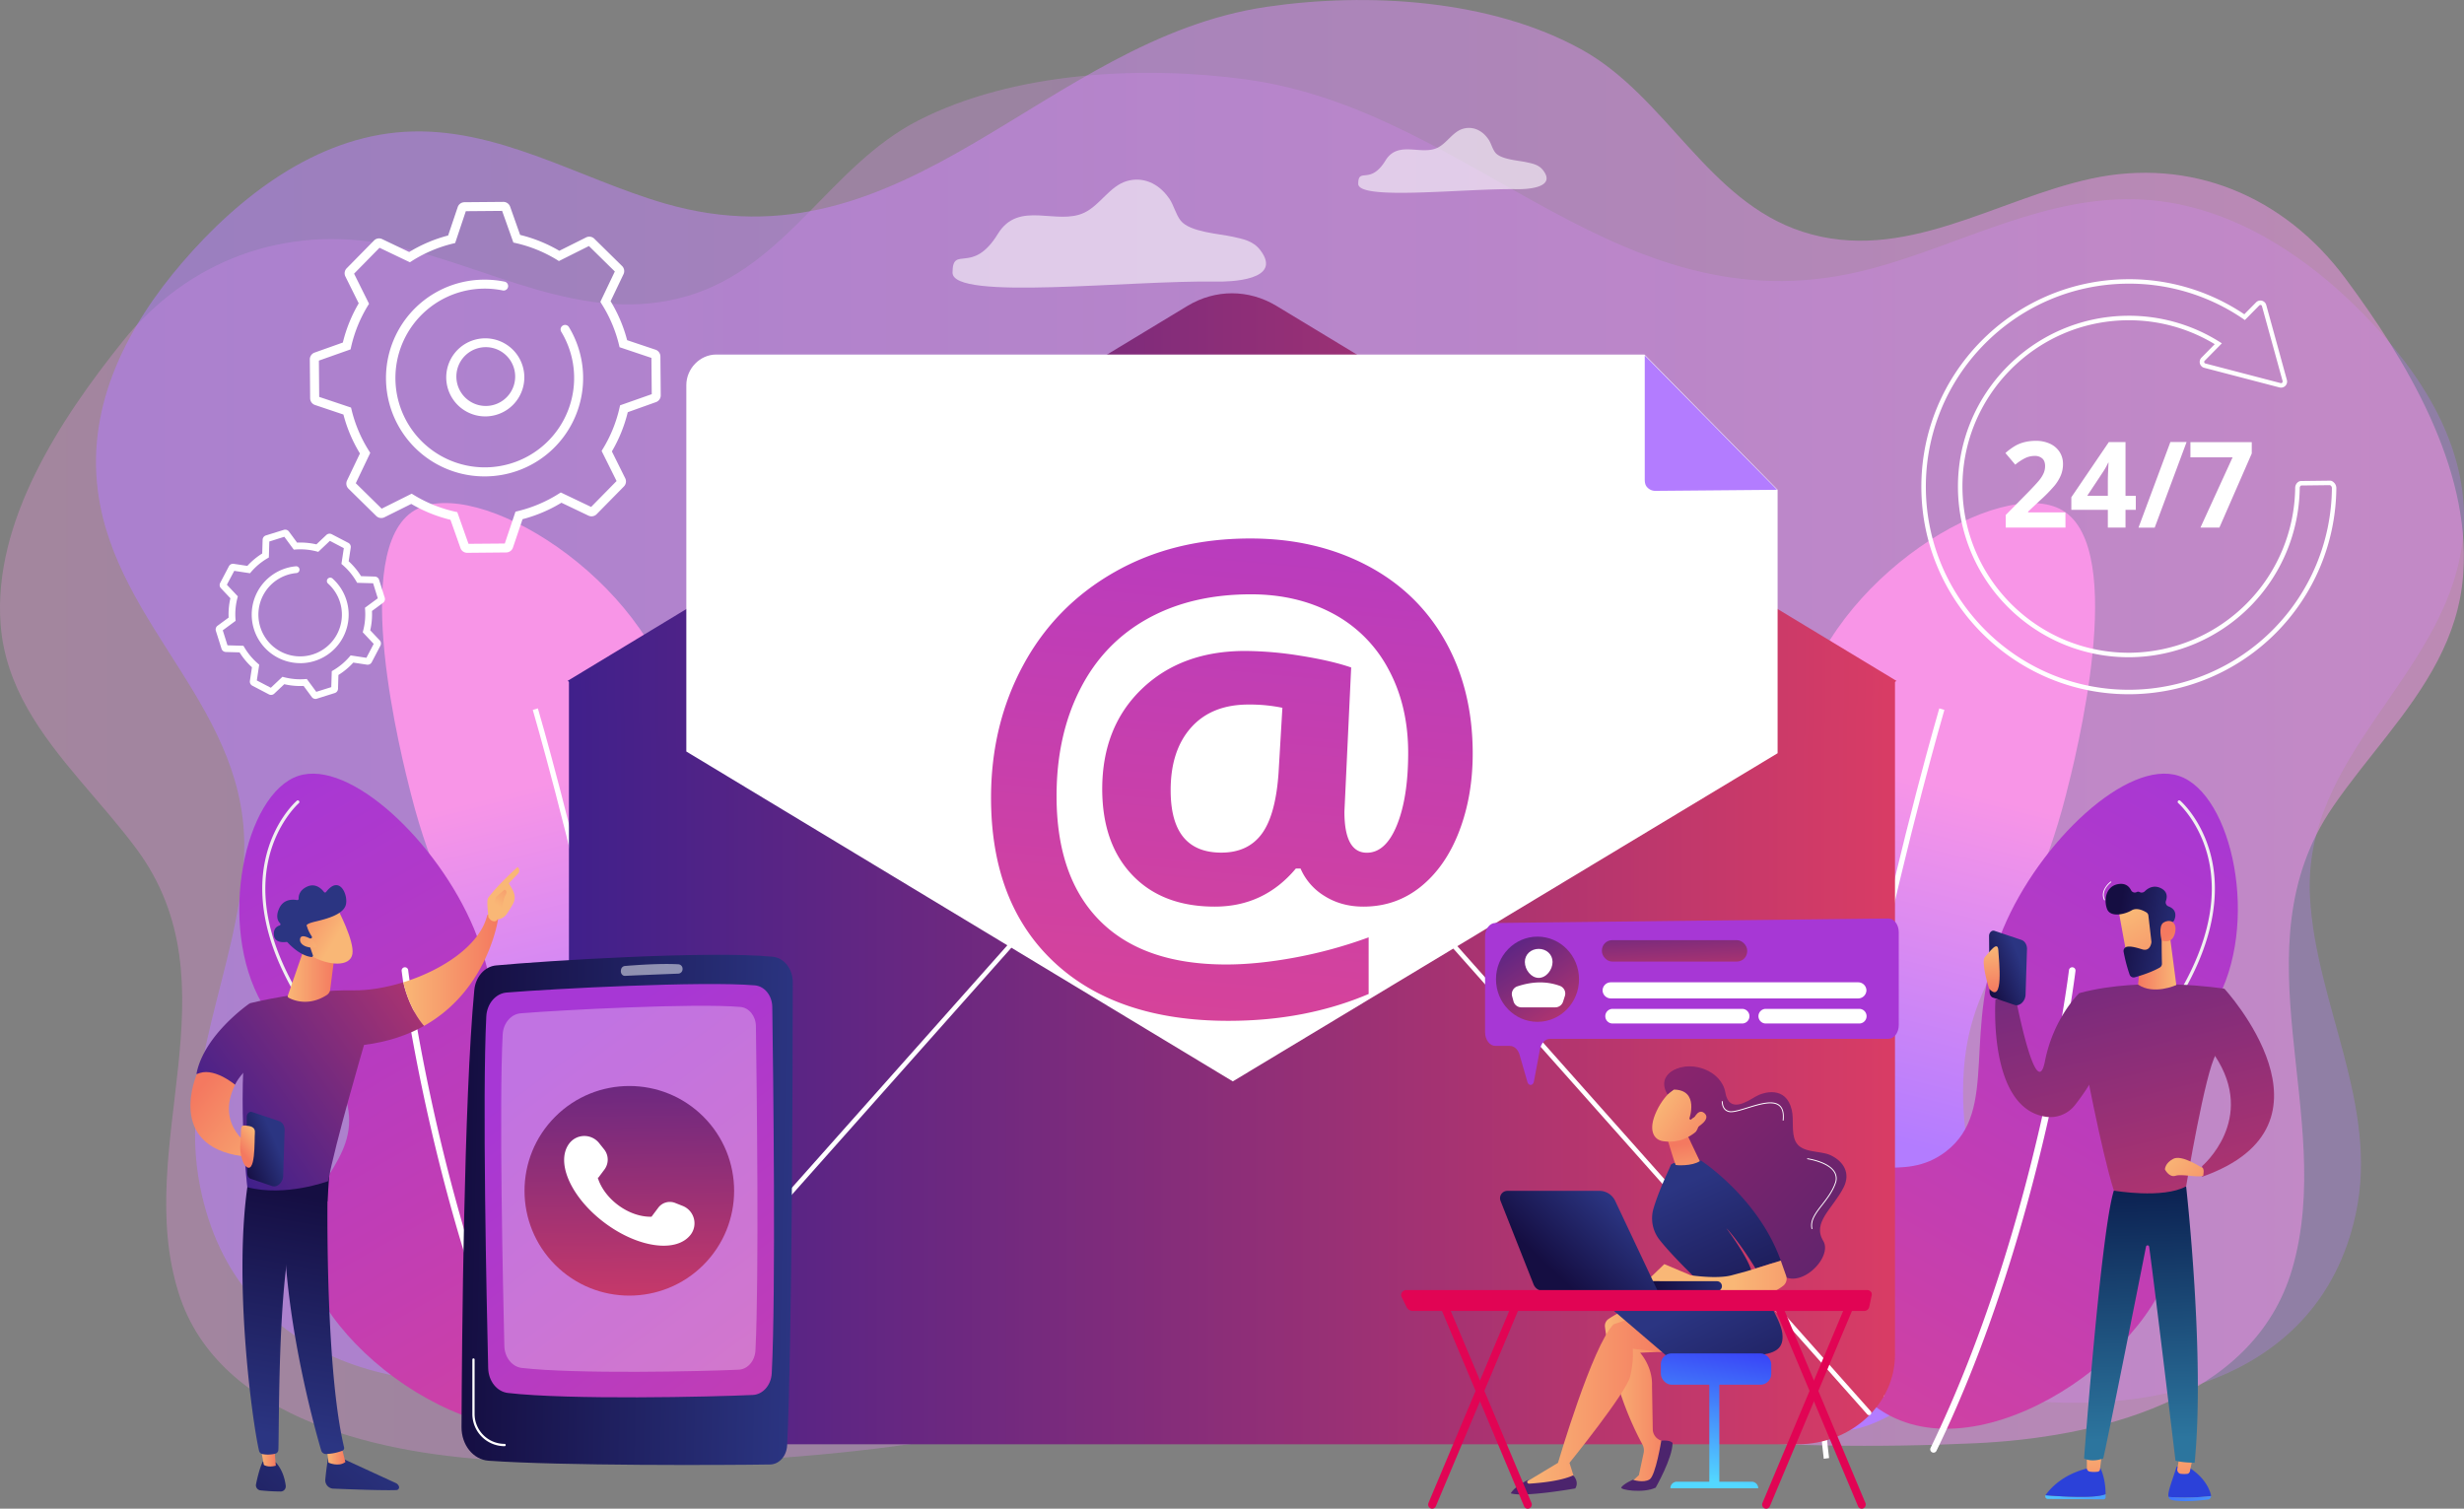 <svg xmlns="http://www.w3.org/2000/svg" xmlns:xlink="http://www.w3.org/1999/xlink" id="Layer_1" data-name="Layer 1" viewBox="0 0 2187.92 1339.6"><rect x="0" y="0" width="2187.92" height="1339.6" fill="#808080" stroke="none"/><defs><style>.cls-1{fill:none;}.cls-2,.cls-60{opacity:0.3;}.cls-2,.cls-3,.cls-57,.cls-61{isolation:isolate;}.cls-2{fill:url(#linear-gradient);}.cls-3,.cls-61{opacity:0.5;}.cls-3{fill:url(#linear-gradient-2);}.cls-4{fill:url(#linear-gradient-3);}.cls-5,.cls-57,.cls-61{fill:#fff;}.cls-6{fill:url(#linear-gradient-4);}.cls-7{fill:#f0f0f0;}.cls-8{fill:url(#linear-gradient-5);}.cls-9{fill:url(#linear-gradient-6);}.cls-10{fill:url(#linear-gradient-7);}.cls-11{fill:url(#linear-gradient-8);}.cls-12{fill:url(#linear-gradient-9);}.cls-13{fill:url(#linear-gradient-10);}.cls-14{fill:url(#linear-gradient-11);}.cls-15{fill:url(#linear-gradient-12);}.cls-16{fill:url(#linear-gradient-13);}.cls-17{fill:url(#linear-gradient-14);}.cls-18{fill:url(#linear-gradient-15);}.cls-19{fill:url(#linear-gradient-16);}.cls-20{fill:url(#linear-gradient-17);}.cls-21{fill:url(#linear-gradient-18);}.cls-22{fill:url(#linear-gradient-19);}.cls-23{fill:url(#linear-gradient-20);}.cls-24{fill:url(#linear-gradient-21);}.cls-25{fill:url(#linear-gradient-22);}.cls-26{fill:url(#linear-gradient-23);}.cls-27{fill:url(#linear-gradient-24);}.cls-28{fill:url(#linear-gradient-25);}.cls-29{fill:url(#linear-gradient-26);}.cls-30{fill:url(#linear-gradient-27);}.cls-31{fill:url(#linear-gradient-28);}.cls-32{fill:url(#linear-gradient-29);}.cls-33{fill:url(#linear-gradient-30);}.cls-34{clip-path:url(#clip-path);}.cls-35{fill:url(#linear-gradient-31);}.cls-36{fill:url(#linear-gradient-32);}.cls-37{fill:url(#linear-gradient-33);}.cls-38{fill:url(#linear-gradient-34);}.cls-39{fill:url(#linear-gradient-35);}.cls-40{fill:url(#linear-gradient-36);}.cls-41{fill:url(#linear-gradient-37);}.cls-42{fill:url(#linear-gradient-38);}.cls-43{fill:url(#linear-gradient-39);}.cls-44{fill:url(#linear-gradient-40);}.cls-45{fill:url(#linear-gradient-41);}.cls-46{fill:url(#linear-gradient-42);}.cls-47{fill:url(#linear-gradient-43);}.cls-48{fill:url(#linear-gradient-44);}.cls-49{fill:url(#linear-gradient-45);}.cls-50{fill:url(#linear-gradient-46);}.cls-51{fill:url(#linear-gradient-47);}.cls-52{fill:url(#linear-gradient-48);}.cls-53{fill:url(#linear-gradient-49);}.cls-54{fill:url(#linear-gradient-50);}.cls-55{fill:url(#linear-gradient-51);}.cls-56{fill:url(#linear-gradient-52);}.cls-57{opacity:0.58;}.cls-58{fill:url(#linear-gradient-53);}.cls-59{fill:url(#linear-gradient-54);}.cls-62{fill:url(#linear-gradient-55);}.cls-63{fill:url(#linear-gradient-56);}.cls-64{fill:url(#linear-gradient-57);}.cls-65{fill:url(#linear-gradient-58);}.cls-66{fill:url(#linear-gradient-59);}.cls-67{fill:url(#linear-gradient-60);}.cls-68{fill:url(#linear-gradient-61);}.cls-69{fill:url(#linear-gradient-62);}.cls-70{fill:url(#linear-gradient-63);}.cls-71{fill:url(#linear-gradient-64);}.cls-72{fill:url(#linear-gradient-65);}.cls-73{fill:url(#linear-gradient-66);}.cls-74{fill:url(#linear-gradient-67);}.cls-75{fill:url(#linear-gradient-68);}.cls-76{fill:url(#linear-gradient-69);}.cls-77{fill:url(#linear-gradient-70);}.cls-78{fill:url(#linear-gradient-71);}.cls-79{fill:url(#linear-gradient-72);}.cls-80{fill:url(#linear-gradient-73);}</style><linearGradient id="linear-gradient" x1="-125.49" y1="-2483.81" x2="2062.43" y2="-2483.81" gradientTransform="matrix(-1, 0, 0, 1, 2062.43, 3165.8)" gradientUnits="userSpaceOnUse"><stop offset="0" stop-color="#b37cff"></stop><stop offset="1" stop-color="#f895e7"></stop></linearGradient><linearGradient id="linear-gradient-2" x1="343.64" y1="-2523.9" x2="2446.22" y2="-2523.9" gradientTransform="translate(-258.41 3165.8)" xlink:href="#linear-gradient"></linearGradient><linearGradient id="linear-gradient-3" x1="547.08" y1="314.83" x2="469.92" y2="623.48" gradientTransform="matrix(1, 0, 0, -1, 0.43, 1321.8)" xlink:href="#linear-gradient"></linearGradient><linearGradient id="linear-gradient-4" x1="4644.22" y1="615.4" x2="4079.21" y2="-378.04" gradientTransform="translate(4851.27 1321.8) rotate(180)" gradientUnits="userSpaceOnUse"><stop offset="0" stop-color="#a737d5"></stop><stop offset="1" stop-color="#ef497a"></stop></linearGradient><linearGradient id="linear-gradient-5" x1="-2966.37" y1="314.85" x2="-3043.53" y2="623.5" gradientTransform="translate(-1314.34 1321.8) rotate(180)" xlink:href="#linear-gradient"></linearGradient><linearGradient id="linear-gradient-6" x1="8157.71" y1="615.41" x2="7592.69" y2="-378.03" gradientTransform="matrix(1, 0, 0, -1, -6165.17, 1321.8)" xlink:href="#linear-gradient-4"></linearGradient><linearGradient id="linear-gradient-7" x1="504.76" y1="378.43" x2="1682.24" y2="378.43" gradientTransform="matrix(1, 0, 0, -1, 0.43, 1321.8)" gradientUnits="userSpaceOnUse"><stop offset="0" stop-color="#40208b"></stop><stop offset="1" stop-color="#d93c65"></stop></linearGradient><linearGradient id="linear-gradient-8" x1="503.52" y1="711.31" x2="1683.52" y2="711.31" xlink:href="#linear-gradient-7"></linearGradient><linearGradient id="linear-gradient-9" x1="1219.3" y1="621.76" x2="1717.36" y2="118.94" gradientTransform="matrix(1, 0, 0, -1, 0.43, 1321.8)" gradientUnits="userSpaceOnUse"><stop offset="0" stop-color="#cb236d"></stop><stop offset="1" stop-color="#4c246d"></stop></linearGradient><linearGradient id="linear-gradient-10" x1="5358.61" y1="83.72" x2="5421.92" y2="83.72" gradientTransform="matrix(1, 0, 0, -1, -3933.53, 1321.8)" gradientUnits="userSpaceOnUse"><stop offset="0" stop-color="#f9b776"></stop><stop offset="1" stop-color="#f47960"></stop></linearGradient><linearGradient id="linear-gradient-11" x1="5285.19" y1="990.12" x2="5294.3" y2="910.33" gradientTransform="matrix(1, 0, 0, -1, -3933.53, 1321.8)" xlink:href="#linear-gradient-9"></linearGradient><linearGradient id="linear-gradient-12" x1="5284.26" y1="79.4" x2="5417.86" y2="79.4" xlink:href="#linear-gradient-10"></linearGradient><linearGradient id="linear-gradient-13" x1="692.85" y1="162.81" x2="770.36" y2="11.2" gradientTransform="matrix(1, 0, 0, -1, 808.64, 1321.8)" gradientUnits="userSpaceOnUse"><stop offset="0" stop-color="#2b3582"></stop><stop offset="1" stop-color="#150e42"></stop></linearGradient><linearGradient id="linear-gradient-14" x1="5192.43" y1="979.51" x2="5201.55" y2="899.72" gradientTransform="matrix(1, 0, 0, -1, -3933.53, 1321.8)" xlink:href="#linear-gradient-9"></linearGradient><linearGradient id="linear-gradient-15" x1="5432.61" y1="273.02" x2="5503.6" y2="118.51" gradientTransform="matrix(1, 0, 0, -1, -3933.53, 1321.8)" xlink:href="#linear-gradient-13"></linearGradient><linearGradient id="linear-gradient-16" x1="5434.32" y1="262.76" x2="5427.64" y2="305.64" xlink:href="#linear-gradient-10"></linearGradient><linearGradient id="linear-gradient-17" x1="5405.44" y1="343.57" x2="5464.46" y2="303.47" xlink:href="#linear-gradient-10"></linearGradient><linearGradient id="linear-gradient-18" x1="1226.25" y1="628.65" x2="1724.31" y2="125.82" xlink:href="#linear-gradient-9"></linearGradient><linearGradient id="linear-gradient-19" x1="5408.99" y1="348.81" x2="5468.02" y2="308.71" xlink:href="#linear-gradient-10"></linearGradient><linearGradient id="linear-gradient-20" x1="5472.68" y1="188.51" x2="5598.19" y2="188.51" xlink:href="#linear-gradient-10"></linearGradient><linearGradient id="linear-gradient-21" x1="5448.82" y1="6.65" x2="5468.06" y2="127.7" gradientTransform="matrix(1, 0, 0, -1, -3933.53, 1321.8)" gradientUnits="userSpaceOnUse"><stop offset="0" stop-color="#53d8ff"></stop><stop offset="1" stop-color="#3840f7"></stop></linearGradient><linearGradient id="linear-gradient-22" x1="5456.53" y1="5.42" x2="5475.78" y2="126.47" xlink:href="#linear-gradient-21"></linearGradient><linearGradient id="linear-gradient-23" x1="5441.67" y1="7.78" x2="5460.91" y2="128.84" xlink:href="#linear-gradient-21"></linearGradient><linearGradient id="linear-gradient-24" x1="5406.6" y1="-122.16" x2="5327.6" y2="-143.81" gradientTransform="matrix(1, -0.05, -0.05, -1, -3864.67, 1265.33)" xlink:href="#linear-gradient-13"></linearGradient><linearGradient id="linear-gradient-25" x1="5368.14" y1="252.48" x2="5312.08" y2="193.23" gradientTransform="matrix(1, 0, 0, -1, -3933.53, 1321.8)" xlink:href="#linear-gradient-13"></linearGradient><linearGradient id="linear-gradient-26" x1="1243.71" y1="167.04" x2="1661.59" y2="167.04" gradientTransform="matrix(1, 0, 0, -1, 0.43, 1321.8)" gradientUnits="userSpaceOnUse"><stop offset="0" stop-color="#e10454"></stop><stop offset="1" stop-color="#e10454"></stop></linearGradient><linearGradient id="linear-gradient-27" x1="1267.71" y1="75.43" x2="1350.21" y2="75.43" xlink:href="#linear-gradient-26"></linearGradient><linearGradient id="linear-gradient-28" x1="1277.23" y1="75.44" x2="1359.73" y2="75.44" xlink:href="#linear-gradient-26"></linearGradient><linearGradient id="linear-gradient-29" x1="1564.27" y1="75.43" x2="1646.77" y2="75.43" xlink:href="#linear-gradient-26"></linearGradient><linearGradient id="linear-gradient-30" x1="1573.79" y1="75.44" x2="1656.29" y2="75.44" xlink:href="#linear-gradient-26"></linearGradient><clipPath id="clip-path" transform="translate(0 0)"><polygon class="cls-1" points="554.07 633.87 1094.67 960.19 1604.43 653.16 1604.43 177.8 596.51 177.8 554.07 633.87"></polygon></clipPath><linearGradient id="linear-gradient-31" x1="1368.78" y1="740.94" x2="817.45" y2="-14.73" gradientTransform="matrix(1, 0, 0, -1, 0.43, 1321.8)" xlink:href="#linear-gradient"></linearGradient><linearGradient id="linear-gradient-32" x1="1139.04" y1="1112.28" x2="1036.69" y2="40.67" gradientTransform="matrix(1, 0, 0, -1, 0.43, 1321.8)" xlink:href="#linear-gradient-4"></linearGradient><linearGradient id="linear-gradient-33" x1="1761.84" y1="642.58" x2="1895.55" y2="83.15" xlink:href="#linear-gradient-7"></linearGradient><linearGradient id="linear-gradient-34" x1="1983.22" y1="-120.91" x2="1985.48" y2="-53.23" gradientTransform="matrix(1, 0, 0, -1, -42.68, 1321.8)" gradientUnits="userSpaceOnUse"><stop offset="0" stop-color="#7c27dd"></stop><stop offset="1" stop-color="#2b41d9"></stop></linearGradient><linearGradient id="linear-gradient-35" x1="2063.64" y1="52.29" x2="1924.21" y2="-57.19" gradientTransform="matrix(1, 0, 0, -1, -42.68, 1321.8)" xlink:href="#linear-gradient-21"></linearGradient><linearGradient id="linear-gradient-36" x1="2744.97" y1="50.62" x2="2737.4" y2="-15.43" gradientTransform="translate(4682.82 1321.8) rotate(180)" xlink:href="#linear-gradient-10"></linearGradient><linearGradient id="linear-gradient-37" x1="2873.42" y1="19.82" x2="2738.58" y2="-86.06" gradientTransform="translate(4682.82 1321.8) rotate(180)" xlink:href="#linear-gradient-21"></linearGradient><linearGradient id="linear-gradient-38" x1="2834.55" y1="-162.76" x2="2836.81" y2="-95.08" gradientTransform="translate(4682.82 1321.8) rotate(180)" xlink:href="#linear-gradient-34"></linearGradient><linearGradient id="linear-gradient-39" x1="2824.71" y1="42.17" x2="2817.63" y2="-19.62" gradientTransform="translate(4682.82 1321.8) rotate(180)" xlink:href="#linear-gradient-10"></linearGradient><linearGradient id="linear-gradient-40" x1="4795.14" y1="44.14" x2="4803.64" y2="310.25" gradientTransform="translate(6696.98 1321.8) rotate(180)" gradientUnits="userSpaceOnUse"><stop offset="0" stop-color="#2c759e"></stop><stop offset="1" stop-color="#051042"></stop></linearGradient><linearGradient id="linear-gradient-41" x1="1851.18" y1="663.88" x2="1984.88" y2="104.53" xlink:href="#linear-gradient-7"></linearGradient><linearGradient id="linear-gradient-42" x1="938.51" y1="474.35" x2="972.44" y2="474.35" gradientTransform="translate(2870.98 1321.8) rotate(180)" xlink:href="#linear-gradient-10"></linearGradient><linearGradient id="linear-gradient-43" x1="1901.31" y1="675.86" x2="2035.01" y2="116.5" xlink:href="#linear-gradient-7"></linearGradient><linearGradient id="linear-gradient-44" x1="946.75" y1="296.17" x2="886.35" y2="244.58" gradientTransform="translate(2870.98 1321.8) rotate(180)" xlink:href="#linear-gradient-10"></linearGradient><linearGradient id="linear-gradient-45" x1="-7158.8" y1="949.62" x2="-7180.97" y2="926.18" gradientTransform="matrix(0.96, 0.29, 0.37, -1.22, 8314.29, 4084.9)" xlink:href="#linear-gradient-13"></linearGradient><linearGradient id="linear-gradient-46" x1="1767.01" y1="481.25" x2="1769.51" y2="440.71" gradientTransform="matrix(1, 0, 0, -1, 0.43, 1321.8)" xlink:href="#linear-gradient-10"></linearGradient><linearGradient id="linear-gradient-47" x1="-3059.58" y1="4599.57" x2="-3112.84" y2="4529.12" gradientTransform="matrix(-0.99, -0.16, 0.16, -0.99, -1872.93, 4873.95)" xlink:href="#linear-gradient-10"></linearGradient><linearGradient id="linear-gradient-48" x1="-3113.46" y1="4584.09" x2="-3049.85" y2="4584.09" gradientTransform="matrix(-0.99, -0.16, 0.16, -0.99, -1872.93, 4873.95)" xlink:href="#linear-gradient-13"></linearGradient><linearGradient id="linear-gradient-49" x1="-3137.95" y1="4543.24" x2="-3096.12" y2="4586.15" gradientTransform="matrix(-0.99, -0.16, 0.16, -0.99, -1872.93, 4873.95)" xlink:href="#linear-gradient-10"></linearGradient><linearGradient id="linear-gradient-50" x1="1452.28" y1="206.88" x2="1411.88" y2="8.4" gradientTransform="matrix(1, 0, 0, -1, 0.43, 1321.8)" xlink:href="#linear-gradient-4"></linearGradient><linearGradient id="linear-gradient-51" x1="219.35" y1="507.31" x2="137.21" y2="385.73" gradientTransform="translate(1547.43 1321.8) rotate(180)" xlink:href="#linear-gradient-7"></linearGradient><linearGradient id="linear-gradient-52" x1="1484.84" y1="540.32" x2="1488.8" y2="455.76" gradientTransform="matrix(1, 0, 0, -1, 0, 1340)" xlink:href="#linear-gradient-7"></linearGradient><linearGradient id="linear-gradient-53" x1="-4314.03" y1="250.98" x2="-4022.49" y2="250.98" gradientTransform="translate(-3611.69 1241.12) rotate(-178.85)" xlink:href="#linear-gradient-13"></linearGradient><linearGradient id="linear-gradient-54" x1="-4085.08" y1="372.93" x2="-4686.12" y2="-395.94" gradientTransform="translate(-3611.69 1241.12) rotate(-178.85)" xlink:href="#linear-gradient-4"></linearGradient><linearGradient id="linear-gradient-55" x1="555.69" y1="449.18" x2="560.34" y2="129.99" gradientTransform="matrix(0.71, 0.71, 0.71, -0.71, -23.01, 849.5)" xlink:href="#linear-gradient-7"></linearGradient><linearGradient id="linear-gradient-56" x1="1548.58" y1="44.75" x2="1362.72" y2="-157.42" gradientTransform="matrix(1, 0, 0, -1, -1198.1, 1321.8)" xlink:href="#linear-gradient-13"></linearGradient><linearGradient id="linear-gradient-57" x1="1488.25" y1="29.76" x2="1504.76" y2="29.76" gradientTransform="matrix(1, 0, 0, -1, -1198.1, 1321.8)" xlink:href="#linear-gradient-10"></linearGradient><linearGradient id="linear-gradient-58" x1="1458.36" y1="44.41" x2="1494.84" y2="256.35" gradientTransform="matrix(1, 0, 0, -1, -1198.1, 1321.8)" xlink:href="#linear-gradient-13"></linearGradient><linearGradient id="linear-gradient-59" x1="1506.88" y1="83.08" x2="1321.02" y2="-119.09" gradientTransform="matrix(1, 0, 0, -1, -1198.1, 1321.8)" xlink:href="#linear-gradient-13"></linearGradient><linearGradient id="linear-gradient-60" x1="1428.75" y1="30.58" x2="1443.01" y2="30.58" gradientTransform="matrix(1, 0, 0, -1, -1198.1, 1321.8)" xlink:href="#linear-gradient-10"></linearGradient><linearGradient id="linear-gradient-61" x1="1417.1" y1="51.51" x2="1453.58" y2="263.45" gradientTransform="matrix(1, 0, 0, -1, -1198.1, 1321.8)" xlink:href="#linear-gradient-13"></linearGradient><linearGradient id="linear-gradient-62" x1="1391.35" y1="306.38" x2="1651.13" y2="493.33" gradientTransform="matrix(1, 0, 0, -1, -1198.1, 1321.8)" xlink:href="#linear-gradient-7"></linearGradient><linearGradient id="linear-gradient-63" x1="1556.19" y1="460.45" x2="1640.53" y2="460.45" gradientTransform="matrix(1, 0, 0, -1, -1198.1, 1321.8)" xlink:href="#linear-gradient-10"></linearGradient><linearGradient id="linear-gradient-64" x1="8877.98" y1="474.56" x2="8934.57" y2="345.79" gradientTransform="translate(9301.68 1321.8) rotate(180)" xlink:href="#linear-gradient-10"></linearGradient><linearGradient id="linear-gradient-65" x1="1640.11" y1="517.48" x2="1663.72" y2="553.79" gradientTransform="matrix(1, 0, 0, -1, -1198.1, 1321.8)" xlink:href="#linear-gradient-10"></linearGradient><linearGradient id="linear-gradient-66" x1="1356.96" y1="354.18" x2="1616.74" y2="541.13" gradientTransform="matrix(1, 0, 0, -1, -1198.1, 1321.8)" xlink:href="#linear-gradient-7"></linearGradient><linearGradient id="linear-gradient-67" x1="1453.58" y1="455.08" x2="1495.78" y2="455.08" gradientTransform="matrix(1, 0, 0, -1, -1198.1, 1321.8)" xlink:href="#linear-gradient-10"></linearGradient><linearGradient id="linear-gradient-68" x1="-4368.63" y1="2759.13" x2="-4384.4" y2="2811.14" gradientTransform="matrix(0.75, -0.67, -0.67, -0.75, 5423.01, -23.75)" xlink:href="#linear-gradient-10"></linearGradient><linearGradient id="linear-gradient-69" x1="-1529.11" y1="6034.73" x2="-1399.43" y2="6182.78" gradientTransform="matrix(0.75, -0.67, -0.67, -0.75, 5423.01, -23.75)" xlink:href="#linear-gradient-13"></linearGradient><linearGradient id="linear-gradient-70" x1="-4384.65" y1="2759.4" x2="-4398.84" y2="2806.2" gradientTransform="matrix(0.75, -0.67, -0.67, -0.75, 5423.01, -23.75)" xlink:href="#linear-gradient-10"></linearGradient><linearGradient id="linear-gradient-71" x1="1458.74" y1="281.29" x2="1371.86" y2="350.8" gradientTransform="matrix(1, 0, 0, -1, -1198.1, 1321.8)" xlink:href="#linear-gradient-10"></linearGradient><linearGradient id="linear-gradient-72" x1="-8590.06" y1="476.34" x2="-8612.23" y2="452.9" gradientTransform="matrix(0.96, 0.29, 0.37, -1.22, 8314.29, 4084.9)" xlink:href="#linear-gradient-13"></linearGradient><linearGradient id="linear-gradient-73" x1="229.74" y1="312.26" x2="213.64" y2="300.24" gradientTransform="matrix(1, 0, 0, -1, 0.43, 1321.8)" xlink:href="#linear-gradient-10"></linearGradient></defs><title>مشاوره قیمت طراحی سایت</title><g id="Illustration"><path class="cls-2" d="M24.43,629.16c25.38,44.91,65.72,82.69,96.8,124.64,89.8,121.34-3.64,263.33,37.35,394.14,35.71,114,184.24,144.53,292.81,149.15,183,7.8,365.69-3.88,542.07-53.5,122.4-34.43,245-79.51,374-82.24,131.88-2.79,255.93,50.16,383.34,75.2,139.91,27.49,307.24-2.36,341-158.6,20.9-96.78-35.36-185.92-40.62-281.21-7-126.16,118.79-195.39,135.07-313.33,10.26-74.36-28.08-140.8-78.1-194.61C2055.38,232,1984.4,181.88,1903,177.22c-85.12-4.87-161.08,39.82-240.62,61.15-223.55,60-350.44-140-556.17-167.89-92.77-12.58-206.8-6.61-291,36.58C736.86,147.23,698.85,236.44,611,262.64c-93,27.72-178.09-27.69-266.46-45.4C253,199,166.43,231.49,109.21,302.8,53.71,372-6.35,463,.54,554.34,2.64,582.07,11.63,606.52,24.43,629.16Z" transform="translate(0 0)"></path><path class="cls-3" d="M2164.37,586.93c-24.39,46.7-63.15,86-93,129.64-86.31,126.17,3.49,273.82-35.9,409.84-34.32,118.51-177.06,150.28-281.4,155.09-175.82,8.1-351.44-4-520.95-55.64-117.63-35.8-235.41-82.67-359.39-85.51-126.74-2.9-246,52.15-368.41,78.19-134.45,28.59-295.26-2.46-327.67-164.91-20.09-100.64,34-193.32,39-292.41C223.34,630,102.48,558.05,86.84,435.41c-9.86-77.32,27-146.4,75-202.35,50.72-59,118.93-111.17,197.18-116,81.8-5.07,154.8,41.4,231.24,63.58C805.17,243,927.11,35.05,1124.82,6.05,1214-7,1323.56-.82,1404.52,44.05c75.28,41.76,111.81,134.52,196.25,161.76,89.38,28.83,171.16-28.79,256.09-47.2,87.89-19,171,14.77,226,88.93,53.33,71.9,111,166.61,104.43,261.55C2185.32,538,2176.67,563.39,2164.37,586.93Z" transform="translate(0 0)"></path><path class="cls-4" d="M584.13,1269.8c-54.54,10.91-124.18-48.55-146.62-113.51-23.08-66.89,19.25-94.89,18.92-187.65-.37-105.37-55.18-121.25-91.44-263.28-8.18-32-55.51-217.48,3.16-252.24,54.28-32.14,206.61,60.1,233.28,178.15,19.08,84.17-39.78,119.53-17.3,217.53,19.73,86,71.57,87.27,91.44,170.27C699.75,1120.13,655.73,1255.44,584.13,1269.8Z" transform="translate(0 0)"></path><path class="cls-5" d="M580.17,1295.28c14.7-113.53-14-288.67-40.63-415.61C510.69,742.24,478,630.14,477.62,629l-4.54,1.34c.33,1.11,33,113.06,61.84,250.32,26.57,126.57,55.17,301.13,40.56,414Z" transform="translate(0 0)"></path><path class="cls-6" d="M521.32,1257.08c71.54-37.28,96-165.27,55.36-206.87-27.48-28.11-66.88,1.46-104.89-27.68-48.53-37.2-12.83-107.26-51-198.12-32.46-77.33-110.36-150.5-155.87-135.49-47.64,15.72-72.74,132.32-32.05,202.5,26.46,45.63,67,47.88,75.76,90.32,10.19,49.25-39.07,71.71-39.34,119.46C268.81,1187,426.68,1306.39,521.32,1257.08Z" transform="translate(0 0)"></path><path class="cls-5" d="M482.72,1289.86a2.94,2.94,0,0,0,2.62-4.19c-94.84-195.42-122.65-422.13-122.91-424.4a2.92,2.92,0,0,0-5.79.69c.27,2.27,28.2,230,123.47,426.25A2.91,2.91,0,0,0,482.72,1289.86Z" transform="translate(0 0)"></path><path class="cls-7" d="M288.14,920a1.42,1.42,0,0,0,.86-.29,1.39,1.39,0,0,0,.27-2l0,0c-29.93-38.42-63.11-96.15-51.17-153,7.11-33.83,27.14-51.48,27.34-51.65a1.4,1.4,0,0,0-1.83-2.11c-.85.74-20.93,18.44-28.23,53.19-6.72,31.93-3.2,84.79,51.69,155.24A1.41,1.41,0,0,0,288.14,920Z" transform="translate(0 0)"></path><path class="cls-7" d="M527.77,1240a1.39,1.39,0,0,0,1.15-.6c46-67.14,61.69-119,46.63-154.2-13.4-31.27-47.21-37.09-47.55-37.15a1.41,1.41,0,0,0-1.6,1.16,1.38,1.38,0,0,0,1.15,1.59c.32.06,32.68,5.67,45.45,35.53,14.64,34.24-1,85.21-46.38,151.49a1.39,1.39,0,0,0,1.15,2.18Z" transform="translate(0 0)"></path><path class="cls-8" d="M1615.43,1269.8c54.53,10.91,124.18-48.55,146.61-113.51,23.09-66.84-19.24-94.84-18.92-187.6.37-105.37,55.19-121.25,91.44-263.28,8.18-32,55.52-217.48-3.15-252.24-54.25-32.14-206.62,60.1-233.33,178.15-19,84.12,39.87,119.48,17.35,217.48-19.73,86-71.58,87.27-91.44,170.27C1499.84,1120.13,1543.86,1255.44,1615.43,1269.8Z" transform="translate(0 0)"></path><path class="cls-5" d="M1619.43,1295.28c-14.71-113.53,14-288.67,40.62-415.61C1688.9,742.24,1721.65,630.14,1722,629l4.53,1.34c-.32,1.11-33,113.06-61.84,250.32-26.57,126.57-55.17,301.13-40.55,414Z" transform="translate(0 0)"></path><path class="cls-9" d="M1678.27,1257.08c-71.53-37.28-96-165.27-55.36-206.87,27.48-28.11,66.88,1.46,104.89-27.68,48.54-37.2,12.83-107.26,51-198.12,32.47-77.33,110.36-150.5,155.88-135.49,47.65,15.72,72.74,132.32,32,202.5-26.46,45.63-67,47.88-75.75,90.32-10.2,49.25,39.06,71.71,39.33,119.46C1930.78,1187,1772.91,1306.39,1678.27,1257.08Z" transform="translate(0 0)"></path><path class="cls-5" d="M1716.88,1289.86a2.94,2.94,0,0,1-2.62-4.19c94.83-195.42,122.64-422.13,122.91-424.4a2.92,2.92,0,0,1,5.79.69c-.27,2.27-28.2,230-123.46,426.25A2.9,2.9,0,0,1,1716.88,1289.86Z" transform="translate(0 0)"></path><path class="cls-7" d="M1911.43,920a1.41,1.41,0,0,1-1.12-2.27l0,0c29.94-38.42,63.11-96.15,51.17-153-7.11-33.83-27.13-51.48-27.33-51.65a1.39,1.39,0,0,1,1.82-2.11h0c.85.74,20.93,18.44,28.24,53.19,6.71,31.93,3.19,84.79-51.7,155.24A1.41,1.41,0,0,1,1911.43,920Z" transform="translate(0 0)"></path><path class="cls-7" d="M1671.82,1240a1.39,1.39,0,0,1-1.15-.6c-46-67.14-61.69-119-46.63-154.2,13.4-31.27,47.22-37.09,47.56-37.15a1.4,1.4,0,0,1,1.59,1.16,1.38,1.38,0,0,1-1.14,1.59h0c-.32.06-32.68,5.67-45.45,35.53-14.64,34.24,1,85.21,46.38,151.49a1.41,1.41,0,0,1-.36,1.94A1.39,1.39,0,0,1,1671.82,1240Z" transform="translate(0 0)"></path><path class="cls-10" d="M505.19,604.34v598.34c0,44,38.68,79.72,86.38,79.72H1596.29c47.7,0,86.38-35.69,86.38-79.72V604.34Z" transform="translate(0 0)"></path><path class="cls-11" d="M1388.91,426.19,1133.53,271.66c-24.85-15-54.36-15-79.2,0L799,426.14,504,604.57l295,178,295,178,295-178.19,295-177.8Z" transform="translate(0 0)"></path><path class="cls-5" d="M528.26,1256.54a2,2,0,0,1-1.37-.52,2.07,2.07,0,0,1-.17-2.92L894.63,839.18a2.06,2.06,0,0,1,3.08,2.74l-367.9,413.93A2.08,2.08,0,0,1,528.26,1256.54Z" transform="translate(0 0)"></path><path class="cls-5" d="M1659.6,1256.54a2.08,2.08,0,0,1-1.55-.69l-367.9-413.93a2.06,2.06,0,1,1,3.08-2.74l367.91,413.92a2.07,2.07,0,0,1-.17,2.92A2,2,0,0,1,1659.6,1256.54Z" transform="translate(0 0)"></path><path class="cls-12" d="M1482,973.68s-12.13-14.54,4.36-23.5,42.41.87,45.68,19.93,19.66,7.75,26.81,3.57,27.11-9.83,32.17,11.92c2,8.61-.53,19.62,3.21,27.63,5.15,11,21.9,8.19,31,12.41,11.89,5.48,18.11,16.09,11.92,28.47-9.54,19.07-28.3,31.18-18.17,47.76s-30.69,53.82-44.69,19.27-35.74-28.71-53.32-30.89-26.51-17.38-21.74-32.86-1.49-24.72-8-31.28S1462.67,991.26,1482,973.68Z" transform="translate(0 0)"></path><path class="cls-13" d="M1456.51,1159.08s-13.23,2-28.11,12a7.42,7.42,0,0,0-3.27,7.08c1.78,14.11,9.1,59.78,33.25,104.39a11.2,11.2,0,0,1,1.08,7.7l-4.19,19.53-7.79,7.29h20l13.34-36.11-5.7-1.8a10.79,10.79,0,0,1-7.54-10.11l-.67-38.74c.57-17.26-10.59-29.17-10.59-29.17l32-1.56Z" transform="translate(0 0)"></path><path class="cls-14" d="M1439.66,1320.6c-1.83,2.38,19.64,5.54,30.49.31,0,0,15-26.16,15-39.63,0,0-1.2-2.75-10-2.12,0,0-5,31-10.38,34.44s-14.92.35-14.92.35S1442.35,1317.07,1439.66,1320.6Z" transform="translate(0 0)"></path><path class="cls-15" d="M1484.33,1201.71c-.17-.3-34.46-4.12-34.46-4.12s1.12,10.42-2.39,24.78-53.85,76.53-53.85,76.53l5.28,16.74c-16.32,5.68-32.38,6.59-48.18,2.9l32.7-19.64s30.62-104.34,49.37-123l34.38-11.9Z" transform="translate(0 0)"></path><path class="cls-16" d="M1561.23,1141s19.76,29.38,21.38,42.79-5.41,18.85-26.14,19.75-76.07.88-76.07.88l-47.23-40.37s34.42-12.28,43.37-15.75S1561.23,1141,1561.23,1141Z" transform="translate(0 0)"></path><path class="cls-17" d="M1396.91,1310s5.69,5.51,1.85,11.63c0,0-45,8-57.25,4.36,0,0,2.54-5.79,16.3-12.39l-1,.78a1.64,1.64,0,0,0,1.09,3C1367,1316.8,1385.73,1315.15,1396.91,1310Z" transform="translate(0 0)"></path><path class="cls-18" d="M1507.8,1137.11s-23-21.91-34.33-36.42a30.8,30.8,0,0,1-5.21-27.71c5.17-17.42,14.36-35.46,15.2-38.27,1.28-4.3,27.08-4.12,27.08-4.12s50.76,32.94,70.71,88.75l-22.4,7s-13.26-22.23-26.35-36.37c0,0,22.66,29.94,23.45,42.19Z" transform="translate(0 0)"></path><path class="cls-19" d="M1480.34,1010.66c.27.89,7,23.21,7.53,23.68s14.76,1.23,21.46-3.35L1498,1007.18Z" transform="translate(0 0)"></path><path class="cls-20" d="M1491.43,963.8s-12.16,5.13-20.42,22.69-2.1,25.68,5.66,26.79,19.34.94,31.61-10.4S1507.2,957.69,1491.43,963.8Z" transform="translate(0 0)"></path><path class="cls-21" d="M1500,993.48s9.17-25.7-13.61-26l-5.36,3.75s-8.36-14.25,5.36-21,34.19-.75,40,17.74,2.42,30.42-7.29,39.26-13.72-1.18-13.72-1.18,5.29-8.27,3.14-12.7-7.12.92-7.12.92Z" transform="translate(0 0)"></path><path class="cls-22" d="M1502.56,996.34s4.63-13.23,10.82-8-5,12.22-9.42,14.48Z" transform="translate(0 0)"></path><path class="cls-23" d="M1460.93,1138.73l16.91-16.29,23.38,9.88s23.28,3.61,36.6,0l13.32-3.61,30.11-9.37,4.72,13.36A8,8,0,0,1,1583,1142a52.7,52.7,0,0,1-7.6,4.73c-4,1.74-97.73-1.2-97.73-1.2Z" transform="translate(0 0)"></path><path class="cls-5" d="M1583.73,995l-.8-.09c.69-6.39-.37-10.65-3.25-13-5.71-4.7-17.55-1-28,2.22-5.29,1.65-10.29,3.2-13.79,3.39a8,8,0,0,1-6.38-2.12c-2.84-2.83-2.64-7.42-2.63-7.61h.81s-.2,4.43,2.39,7a7.32,7.32,0,0,0,5.77,1.88c3.4-.19,8.35-1.72,13.6-3.35,10.64-3.31,22.7-7.05,28.74-2.08C1583.3,983.87,1584.43,988.36,1583.73,995Z" transform="translate(0 0)"></path><path class="cls-5" d="M1608.61,1091.31c-1.88-7.74,3.2-14.28,9.09-21.85,4.23-5.44,9-11.62,11.6-19a10.88,10.88,0,0,0-.79-9.65c-5.48-8.94-23.66-11.54-23.84-11.57l.11-.79c.76.1,18.74,2.68,24.41,11.94a11.65,11.65,0,0,1,.87,10.34c-2.61,7.53-7.46,13.76-11.73,19.26-5.76,7.4-10.73,13.8-8.94,21.16Z" transform="translate(0 0)"></path><rect class="cls-24" x="1517.79" y="1223.28" width="8.9" height="96.29"></rect><path class="cls-25" d="M1561.23,1321.43h-78a5.79,5.79,0,0,1,5.79-5.79h66.41a5.79,5.79,0,0,1,5.79,5.79h0Z" transform="translate(0 0)"></path><rect class="cls-26" x="1474.75" y="1201.71" width="98.05" height="27.81" rx="9.58"></rect><path class="cls-27" d="M1524.9,1146.41h-.22l-98.06-.11a4.39,4.39,0,0,1,0-8.78l98.06.11a4.39,4.39,0,0,1,.21,8.77Z" transform="translate(0 0)"></path><path class="cls-28" d="M1338.48,1057.39h81.66a15.55,15.55,0,0,1,14.07,8.92l37.75,80H1370.48a9.44,9.44,0,0,1-8.79-6l-29.26-74a6.53,6.53,0,0,1,3.68-8.46A6.61,6.61,0,0,1,1338.48,1057.39Z" transform="translate(0 0)"></path><path class="cls-29" d="M1662,1150a3.63,3.63,0,0,0-.85-3.14,4.17,4.17,0,0,0-3.12-1.38H1248.8a4.73,4.73,0,0,0-3.92,2,4.13,4.13,0,0,0-.31,4.18l4.44,9a6.24,6.24,0,0,0,5.63,3.38h400.53a4.64,4.64,0,0,0,4.62-3.57Z" transform="translate(0 0)"></path><path class="cls-30" d="M1271.73,1339.6a3.4,3.4,0,0,1-1.41-.3,3.71,3.71,0,0,1-1.88-4.83l75.31-179.12a3.55,3.55,0,0,1,4.62-2l.09,0a3.69,3.69,0,0,1,1.88,4.82L1275,1337.37A3.59,3.59,0,0,1,1271.73,1339.6Z" transform="translate(0 0)"></path><path class="cls-31" d="M1356.57,1339.6a3.59,3.59,0,0,1-3.3-2.23L1278,1158.25a3.7,3.7,0,0,1,1.88-4.82,3.56,3.56,0,0,1,4.68,1.82l0,.1,75.31,179.12a3.72,3.72,0,0,1-1.88,4.83A3.48,3.48,0,0,1,1356.57,1339.6Z" transform="translate(0 0)"></path><path class="cls-32" d="M1568.29,1339.6a3.65,3.65,0,0,1-1.42-.3,3.71,3.71,0,0,1-1.87-4.83l75.3-179.12a3.55,3.55,0,0,1,4.64-1.95l.08,0a3.7,3.7,0,0,1,1.88,4.82l-75.31,179.12A3.59,3.59,0,0,1,1568.29,1339.6Z" transform="translate(0 0)"></path><path class="cls-33" d="M1653.13,1339.6a3.59,3.59,0,0,1-3.3-2.23l-75.31-179.12a3.7,3.7,0,0,1,1.88-4.82,3.56,3.56,0,0,1,4.68,1.82l0,.1,75.31,179.12a3.72,3.72,0,0,1-1.88,4.83A3.48,3.48,0,0,1,1653.13,1339.6Z" transform="translate(0 0)"></path><g class="cls-34"><path class="cls-5" d="M1460.2,314.8H636c-14.57,0-26.57,12.61-26.57,27.14V1010.8h969V434.91Z" transform="translate(0 0)"></path><path class="cls-35" d="M1578,434.91l-108.15.93a9.59,9.59,0,0,1-7.15-3.11c-2-2-2.24-4.78-2.24-7.64V315.63Z" transform="translate(0 0)"></path><path class="cls-36" d="M1307.7,669.09q0,37.71-12,69t-34,49.11q-22,17.81-51.08,17.81-19.38,0-34.31-9.3a53.37,53.37,0,0,1-21.48-24.49h-4.19q-28.29,33.79-72,33.79-46.37,0-73.08-27.9T978.72,700.8q0-55.26,35.1-89T1105.49,578a317.66,317.66,0,0,1,49.64,4.32q27.11,4.32,44.65,10.35l-6,128.08q0,36.4,19.91,36.41,16.75,0,26.71-24.49t10-64q0-42.18-17.55-74.52a119.14,119.14,0,0,0-49.42-49.44q-31.82-17-72.68-17-52.9,0-91.94,21.74T959,612.14q-20.82,41-20.82,94.69,0,72.28,38.63,110.92t112,38.64q27.76,0,61-6.16a403.35,403.35,0,0,0,65.48-17.94v50.29q-56.05,23.83-124.42,23.84-99.52,0-155.19-52.39T880,708.38q0-64.7,28.42-117.48t80.94-82.76q52.51-30,120.88-30,57.61,0,102.93,23.57t69.94,67.09Q1307.7,612.26,1307.7,669.09ZM1039.49,701.8q0,55.28,45,55.27,23.57,0,35.88-16.64t14.93-54.08l3.41-57.89a143.74,143.74,0,0,0-30.13-2.88q-32.73,0-50.94,20.43T1039.49,701.8Z" transform="translate(0 0)"></path></g><path class="cls-5" d="M1706.09,434.32c-1.18-101.6,80.53-185.22,182.13-186.39a183,183,0,0,1,104.62,31.12l10.48-10.63a5.39,5.39,0,0,1,9,2.36l18.33,66.6a5.39,5.39,0,0,1-6.56,6.64l-66.84-17.43a5.4,5.4,0,0,1-3.84-6.6,5.48,5.48,0,0,1,1.36-2.4l11.81-12a147.09,147.09,0,0,0-78-21.22c-81.46.94-147,67.95-146,149.36s68,146.8,149.44,145.85a148.19,148.19,0,0,0,146-146.49c0-2.81,2.22-6,5.32-6l25.75-.3c1.66,0,2.87,1.21,3.67,2l.21.22a7,7,0,0,1,1.59,4.52,184.47,184.47,0,0,1-182.13,182.89C1790.88,617.62,1707.26,535.92,1706.09,434.32Zm320.79-95.52a1,1,0,0,0,0-.35l-18.37-66.65a1.44,1.44,0,0,0-1-1,1.41,1.41,0,0,0-1.35.38l-12.82,13-1.37-.94a179.13,179.13,0,0,0-103.71-31.36c-99.4,1.15-179.33,82.95-178.18,182.35s83,179.37,182.35,178.22a180.48,180.48,0,0,0,178.19-178.93h0a3.24,3.24,0,0,0-.44-1.69l-.22-.22a6.5,6.5,0,0,0-.91-.83l-25.61.3c-.55,0-1.37,1.09-1.38,2.05a152.19,152.19,0,0,1-150,150.44c-83.66,1-152.51-66.23-153.48-149.79s66.31-152.43,150-153.4a151,151,0,0,1,82.26,23.14l2.1,1.32-15.31,15.53a1.41,1.41,0,0,0-.35,1.37,1.37,1.37,0,0,0,1,1l66.84,17.43a1.38,1.38,0,0,0,1.35-.37A1.45,1.45,0,0,0,2026.88,338.8Z" transform="translate(0 0)"></path><path class="cls-5" d="M1834.05,468.44H1781V457.27L1800,438q8.48-8.69,11.07-12a26.52,26.52,0,0,0,3.74-6.21,15.78,15.78,0,0,0,1.14-5.92q0-4.58-2.52-6.81a9.77,9.77,0,0,0-6.72-2.23,19.34,19.34,0,0,0-8.58,2,44.19,44.19,0,0,0-8.67,5.77l-8.73-10.34a56.57,56.57,0,0,1,9.3-6.75,34.09,34.09,0,0,1,8-3,41.68,41.68,0,0,1,9.77-1.07,28.82,28.82,0,0,1,12.57,2.6,20,20,0,0,1,8.47,7.27,19.31,19.31,0,0,1,3,10.71,26.09,26.09,0,0,1-1.84,9.84,37.55,37.55,0,0,1-5.72,9.43,139.5,139.5,0,0,1-13.63,13.77l-9.77,9.19V455H1834Z" transform="translate(0 0)"></path><path class="cls-5" d="M1896.5,452.7h-9.14v15.74h-15.69V452.7h-32.42V441.53l33.3-49h14.81v47.75h9.14Zm-24.83-12.47V427.35c0-2.15.08-5.27.26-9.36s.31-6.46.41-7.11h-.41a57.72,57.72,0,0,1-4.63,8.31l-13.92,21Z" transform="translate(0 0)"></path><path class="cls-5" d="M1941.6,392.48l-28.32,76h-14.39l28.31-76Z" transform="translate(0 0)"></path><path class="cls-5" d="M1953.91,468.44l28.52-62.34H1945V392.59h54.46v10.08l-28.73,65.77Z" transform="translate(0 0)"></path><path class="cls-5" d="M414.88,490.86a6.35,6.35,0,0,1-6-4.23L400,461.55a129.15,129.15,0,0,1-34.81-14.1L341.37,459.3a6.37,6.37,0,0,1-7.3-1.16l-24.64-24.22a6.38,6.38,0,0,1-1.28-7.27l11.46-24a129.1,129.1,0,0,1-14.67-34.57l-25.21-8.47a6.36,6.36,0,0,1-4.34-6l-.28-34.54a6.39,6.39,0,0,1,4.23-6l25.09-8.92a129.34,129.34,0,0,1,14.1-34.82L306.69,245.5a6.34,6.34,0,0,1,1.16-7.29l24.22-24.62a6.34,6.34,0,0,1,7.27-1.28l24,11.46a129.1,129.1,0,0,1,34.57-14.67l8.52-25.22a6.36,6.36,0,0,1,6-4.33l34.54-.29h0a6.36,6.36,0,0,1,6,4.24l8.88,25.08a129.15,129.15,0,0,1,34.81,14.1l23.78-11.88a6.38,6.38,0,0,1,7.29,1.16l24.65,24.25a6.34,6.34,0,0,1,1.27,7.26l-11.46,24a129.16,129.16,0,0,1,14.67,34.58l25.22,8.46a6.36,6.36,0,0,1,4.33,6l.29,34.55a6.36,6.36,0,0,1-4.24,6L557.43,366a129.37,129.37,0,0,1-14.11,34.82l11.85,23.84a6.34,6.34,0,0,1-1.16,7.28l-24.23,24.63a6.36,6.36,0,0,1-7.26,1.28l-24-11.46A129.1,129.1,0,0,1,464,461l-8.52,25.21a6.36,6.36,0,0,1-6,4.33Zm-49.31-52.51,1.86,1.15a121,121,0,0,0,36.47,14.77l2.15.49L416,482.87l32.23-.26,9.49-28.28,2.14-.52a121.19,121.19,0,0,0,36.23-15.37l1.86-1.17,26.94,12.85,22.6-23L534.2,400.4l1.14-1.88a121.29,121.29,0,0,0,14.78-36.47l.48-2.15L578.72,350l-.29-32.21-28.27-9.49-.52-2.14a121.45,121.45,0,0,0-15.37-36.23L533.09,268l12.85-26.94-23-22.6L496.29,231.8l-1.86-1.17A121.45,121.45,0,0,0,458,215.85l-2.14-.48-10-28.12-32.23.27-9.47,28.28-2.14.52a121.39,121.39,0,0,0-36.22,15.37l-1.87,1.18L337,220l-22.6,23,13.29,26.72-1.15,1.88a121.69,121.69,0,0,0-14.77,36.48l-.49,2.15-28.11,9.95.26,32.23,28.28,9.49.52,2.14a121,121,0,0,0,15.37,36.22l1.17,1.87-12.85,26.93,23,22.6ZM401,212.44ZM430.43,423a87.34,87.34,0,1,1-.7-174.68,88.49,88.49,0,0,1,18.51,1.8,4,4,0,0,1-1.62,7.82,79.35,79.35,0,1,0,51.61,36.41,4,4,0,0,1,6.81-4.16A87.36,87.36,0,0,1,431.16,423Z" transform="translate(0 0)"></path><path class="cls-5" d="M430.87,369.74a34.67,34.67,0,0,1-8.7-68.22h0a34.67,34.67,0,1,1,8.7,68.22Zm-6.69-60.49a26.11,26.11,0,1,0,.36-.1Z" transform="translate(0 0)"></path><path class="cls-5" d="M280.17,620.59a4.14,4.14,0,0,1-3.32-1.68l-7.25-9.84a63.15,63.15,0,0,1-17.17-1.55l-8.9,8.39a4.12,4.12,0,0,1-4.75.65l-14.71-7.7a4.15,4.15,0,0,1-2.17-4.28l1.83-12.09a63.15,63.15,0,0,1-11-13.22l-12.21-.35a4.15,4.15,0,0,1-3.83-2.9l-5-15.86a4.13,4.13,0,0,1,1.49-4.56l9.84-7.24a63,63,0,0,1,1.55-17.15l-8.39-8.9a4.13,4.13,0,0,1-.66-4.75l7.74-14.76a4.14,4.14,0,0,1,4.29-2.16l12.08,1.83a62.49,62.49,0,0,1,13.21-11l.36-12.21a4.14,4.14,0,0,1,2.89-3.83L252,470.48a4.14,4.14,0,0,1,4.56,1.48l7.25,9.84a63.8,63.8,0,0,1,17.15,1.55L289.8,475a4.16,4.16,0,0,1,4.75-.67L309.27,482a4.12,4.12,0,0,1,2.16,4.28l-1.83,12.08a63.67,63.67,0,0,1,11,13.22l12.21.36a4.11,4.11,0,0,1,3.82,2.9l5,15.85a4.13,4.13,0,0,1-1.49,4.56l-9.84,7.25a63,63,0,0,1-1.55,17.15l8.39,8.89a4.14,4.14,0,0,1,.66,4.75L330.09,588a4.11,4.11,0,0,1-4.28,2.17l-12.09-1.83a63.41,63.41,0,0,1-13.22,11l-.35,12.21a4.13,4.13,0,0,1-2.89,3.82l-15.87,5A3.89,3.89,0,0,1,280.17,620.59Zm-.55-5.9Zm-7.19-11.81,8.41,11.41,13.33-4.17.42-14.16,1.42-.84a57.26,57.26,0,0,0,14.26-11.91l1.08-1.25,14,2.12,6.48-12.37-9.73-10.32.41-1.6a56.79,56.79,0,0,0,1.67-18.5l-.12-1.65,11.41-8.4-4.16-13.34-14.17-.41-.84-1.42a57.11,57.11,0,0,0-11.87-14.27l-1.25-1.08,2.12-14-12.37-6.48L282.61,490l-1.6-.42a57.37,57.37,0,0,0-18.5-1.67l-1.65.12-8.4-11.41-13.32,4.21L238.73,495l-1.42.84a57,57,0,0,0-14.26,11.91L222,509l-14-2.13-6.54,12.33,9.73,10.31-.41,1.6a57.16,57.16,0,0,0-1.68,18.51l.12,1.64-11.41,8.41L202,573l14.17.41.84,1.43a57.26,57.26,0,0,0,11.91,14.26l1.25,1.08-2.13,14,12.44,6.5,10.31-9.73,1.6.41A57.43,57.43,0,0,0,270.85,603Zm-65.79-96.29Zm99.85-19.27Zm-70.31-8Zm17.56-3.15Zm12.82,112.66a43.09,43.09,0,0,1-3.89-86,3,3,0,1,1,.54,6h0a37.07,37.07,0,1,0,28,9.27,3,3,0,0,1,4-4.47,43.1,43.1,0,0,1-28.66,75.24Z" transform="translate(0 0)"></path><path class="cls-37" d="M1846.43,881.67s-23,21.82-30.61,60.61-25.67-54.83-25.67-54.83h-18.26s-6.88,96.47,44.65,104.14a27.67,27.67,0,0,0,25.83-10.23c9.41-12,24.09-33.21,27.64-53.47C1867,895.94,1846.43,881.67,1846.43,881.67Z" transform="translate(0 0)"></path><path class="cls-38" d="M1963.34,1328.37a4.28,4.28,0,0,0-.09-.87c-4.32-17.11-22-25.88-22-25.88l-8.49.66c-4.88,15.09-8,22.45-7.24,26.57a2.14,2.14,0,0,0,.09.34A201.56,201.56,0,0,0,1963.34,1328.37Z" transform="translate(0 0)"></path><path class="cls-39" d="M1925.64,1329.19a3.65,3.65,0,0,0,2.69,2.72c10,2.1,25.8.41,32.45-.46a3.1,3.1,0,0,0,2.56-3.08A201.24,201.24,0,0,1,1925.64,1329.19Z" transform="translate(0 0)"></path><path class="cls-40" d="M1948.27,1288.41l-3.71,17.89a2.94,2.94,0,0,1-2.5,2.41,25.22,25.22,0,0,1-5.76-.09,3.68,3.68,0,0,1-2.92-4.31h0l2.59-15.89Z" transform="translate(0 0)"></path><path class="cls-41" d="M1853.5,1329c9.07-.25,13.76-1.32,16.18-2.31v2.77a1.79,1.79,0,0,1-1.71,1.82l-49.78-.32a2.28,2.28,0,0,1-2.07-2.47,2.25,2.25,0,0,1,.24-.84C1822.86,1328.23,1839.48,1329.43,1853.5,1329Z" transform="translate(0 0)"></path><path class="cls-42" d="M1816.33,1327.69a2,2,0,0,1,.2-.38c4.39-6.14,15.59-18.38,37.72-23.68l10.61-.34s4.73,8.22,4.82,23.44c-2.42,1-7.11,2.06-16.18,2.31C1839.48,1329.43,1822.86,1328.23,1816.33,1327.69Z" transform="translate(0 0)"></path><path class="cls-43" d="M1866.83,1287.21c-.11.79-1.57,12.81-2.13,17.48a2.32,2.32,0,0,1-2,2.08,24.41,24.41,0,0,1-7.29-.11,3.14,3.14,0,0,1-2.38-3.15v-18.88Z" transform="translate(0 0)"></path><path class="cls-44" d="M1941.18,1053.42s17,151,7.55,245.37c0,0-11.32,0-17-1.89,0,0-17.65-147.63-23.36-189.88a1.42,1.42,0,0,0-2.8-.09c-7,35.54-34.72,174.92-38,188.08,0,0-9.44,3.78-17,0,0,0,15.09-202,26.42-237.81Z" transform="translate(0 0)"></path><path class="cls-45" d="M1975.15,877.89s-71.72-11.32-128.34,3.78l3.78,58.51s15.09,81.16,26.42,117c0,0,43.41,7.55,64.17-3.78,0,0,17-101.92,26.42-117C1967.6,936.4,1977,896.8,1975.15,877.89Z" transform="translate(0 0)"></path><path class="cls-46" d="M1924.82,816.3l7.65,58.34s-20,9.17-33.93-.39l3-34.1Z" transform="translate(0 0)"></path><path class="cls-47" d="M1975.15,877.89s111.36,120.8-19.81,167v-9.44s49.07-41.52,11.32-98.14C1966.66,937.35,1971.43,883.56,1975.15,877.89Z" transform="translate(0 0)"></path><path class="cls-48" d="M1954.43,1036.44s-17-11.33-24.53-7.55-7.55,9.43-7.55,9.43,3.77,7.55,9.43,5.67,18.88,1.88,24.54,0C1956.28,1044,1958.17,1036.44,1954.43,1036.44Z" transform="translate(0 0)"></path><path class="cls-49" d="M1770.77,826.43l24,8.08c2.9.87,4.9,3.8,5.13,7.52l-1.24,40c.39,6.26-4.78,11.77-9.65,10.31l-19.25-6.54c-1.87-.56-3.12-2.52-3.14-5L1766.2,831C1766.18,828.16,1768.55,825.8,1770.77,826.43Z" transform="translate(0 0)"></path><path class="cls-50" d="M1766.2,877.89s-7.5-24-3.69-28.07,11.41-15.21,11.92-6.08S1779.52,892.28,1766.2,877.89Z" transform="translate(0 0)"></path><path class="cls-51" d="M1880.91,806.41c-.11.69,8.41,46.33,8.41,46.33l26-5.42-1.65-44.45S1882.79,794.8,1880.91,806.41Z" transform="translate(0 0)"></path><path class="cls-52" d="M1905.86,810.1a3.8,3.8,0,0,1,1.81,2.83l2.67,23a3.35,3.35,0,0,1,0,1c-.32,1.91-1.82,7.91-8,6.06-5.25-1.58-10.09-3-13.66-2.33a3.82,3.82,0,0,0-3,4.47,143.51,143.51,0,0,0,5.33,20.29,3.78,3.78,0,0,0,4.58,2.34c5-1.39,14.76-4.41,22.19-8.65a3.8,3.8,0,0,0,1.93-3.41c-.16-6.18-.52-23.52.13-28.43.6-4.56,6.12-7.26,8.74-8.3a3.8,3.8,0,0,0,2.17-2.17c1.17-3,2.46-9.18-5.28-12a3.83,3.83,0,0,1-2.22-4.83c1.2-3.47,1.53-8.51-4.73-11.44s-11.23.09-14,2.85a4,4,0,0,1-4.7.7,2.53,2.53,0,0,0-2.5,0,3.69,3.69,0,0,1-5-1.57l0,0c-1.6-3.21-4.79-6.51-11.13-5.54-11.62,1.8-13.15,14.61-10.21,22.19s15.41,4.91,21.72,1.22C1897.23,805.59,1903.08,808.41,1905.86,810.1Z" transform="translate(0 0)"></path><path class="cls-53" d="M1919.43,835s-3.28-12.63,1.66-15.82,12.17-1.37,10.41,8.27C1929.32,839.45,1919.43,835,1919.43,835Z" transform="translate(0 0)"></path><path class="cls-5" d="M1868.7,799.41a.39.39,0,0,1-.37-.23c-4.22-9,5.62-16.25,5.72-16.32a.41.41,0,1,1,.54.61l-.06,0c-.1.07-9.4,6.89-5.47,15.32a.38.38,0,0,1-.18.52h0A.33.33,0,0,1,1868.7,799.41Z" transform="translate(0 0)"></path><path class="cls-54" d="M1686,827.73v82.49c0,6.73-4.1,12.18-9.15,12.18H1376.32c-4.2,0-7.86,3.8-8.88,9.22l-5.4,28.72c-.71,3.81-4.69,4.12-5.74.45l-7-24.26c-1.35-4.72-4.75-7.84-8.55-7.84h-12.92c-5,0-9.15-5.45-9.15-12.18v-84.8c0-6.68,4-12.11,9.07-12.17l349-4C1681.86,815.5,1686,821,1686,827.73Z" transform="translate(0 0)"></path><ellipse class="cls-55" cx="1365.24" cy="869.49" rx="36.86" ry="37.83"></ellipse><path class="cls-5" d="M1378.6,854.16c0,6.8-5.51,14.13-12.31,14.13S1354,861,1354,854.16s5.51-11.62,12.3-11.62S1378.6,847.36,1378.6,854.16Z" transform="translate(0 0)"></path><path class="cls-5" d="M1351,894.46h30a7.29,7.29,0,0,0,6.93-5.06l1.61-5a7.26,7.26,0,0,0-4.39-9c-12.22-4.47-24.86-3.89-37.81.41a7.24,7.24,0,0,0-4.64,8.78l1.24,4.59A7.27,7.27,0,0,0,1351,894.46Z" transform="translate(0 0)"></path><path class="cls-5" d="M1657.3,879.37a7.32,7.32,0,0,1-7.46,7.15H1430.48a7.31,7.31,0,0,1-7.45-7.15h0a7.31,7.31,0,0,1,7.45-7.15h219.36A7.32,7.32,0,0,1,1657.3,879.37Z" transform="translate(0 0)"></path><path class="cls-5" d="M1553.43,902.3a6.5,6.5,0,0,1-6.5,6.5h-115a6.5,6.5,0,0,1-6.5-6.5h0a6.5,6.5,0,0,1,6.5-6.5h115A6.5,6.5,0,0,1,1553.43,902.3Z" transform="translate(0 0)"></path><path class="cls-5" d="M1657.43,902.3a6.5,6.5,0,0,1-6.5,6.5h-83a6.5,6.5,0,0,1-6.5-6.5h0a6.5,6.5,0,0,1,6.5-6.5h83A6.5,6.5,0,0,1,1657.43,902.3Z" transform="translate(0 0)"></path><rect class="cls-56" x="1422.43" y="834.8" width="129" height="19" rx="9.13"></rect><path class="cls-57" d="M1037.86,175.8c-9.45-13.52-23.55-19.09-37.36-15-15.06,4.41-23.57,21.27-37.59,28-24.45,11.77-58.26-11.48-76.83,18.85-22.72,37.09-40.27,9.27-40.27,34.44s156.93,6.62,234.36,7.95c11.19.19,59.75-.77,38.85-28-6.5-8.45-15.76-9.86-24.39-11.84-11.26-2.58-38-4-46.19-14.25-4.39-5.53-6.08-13.46-10-19.38Z" transform="translate(0 0)"></path><path class="cls-57" d="M1321.43,123.37c-5.67-8.12-14.15-11.46-22.45-9-9,2.65-14.16,12.78-22.57,16.83-14.69,7.06-35-6.9-46.16,11.32-13.65,22.28-24.19,5.57-24.19,20.69s94.27,4,140.79,4.77c6.72.12,35.9-.46,23.34-16.8-3.9-5.07-9.47-5.92-14.66-7.11-6.76-1.55-22.84-2.4-27.74-8.56-2.64-3.32-3.65-8.09-6-11.64A1.43,1.43,0,0,1,1321.43,123.37Z" transform="translate(0 0)"></path><path class="cls-58" d="M703.94,872.22c-.06,72.52-.62,322.67-5,411.23-.46,9.38-7.06,16.77-15.09,16.9-39.72.64-185.29,1.27-250.13-3.35-13.51-1-24-14-23.91-29.85.34-76.11,2.1-290.18,11.35-388.06,1.1-11.73,9.19-20.91,19.24-21.86,43.33-4.1,189.72-13.23,245.71-7.73C696.24,850.49,704,860.36,703.94,872.22Z" transform="translate(0 0)"></path><path class="cls-59" d="M685.74,894.07c.84,58.55,3.27,253.35-.46,325.28-.54,10.51-7.82,18.86-16.82,19.28-37,1.71-163.35,4.5-217.48-1.78-9.75-1.13-17.21-10.55-17.49-22-1.42-59.75-5.3-241.17-1.68-312.29.58-11.35,8.3-20.45,18-21.25,40.1-3.32,174.41-10.35,220.44-6.39C678.9,875.65,685.6,883.93,685.74,894.07Z" transform="translate(0 0)"></path><g class="cls-60"><path class="cls-5" d="M671.21,911.11c.75,51.86,2.9,224.36-.41,288-.48,9.31-6.92,16.71-14.89,17.08-32.8,1.51-144.65,4-192.59-1.58-8.63-1-15.24-9.34-15.48-19.49-1.27-52.91-4.7-213.56-1.49-276.55.51-10,7.35-18.11,15.93-18.82,35.52-2.93,154.45-9.16,195.22-5.65C665.15,894.8,671.09,902.13,671.21,911.11Z" transform="translate(0 0)"></path></g><path class="cls-61" d="M606.08,860.4h0a4,4,0,0,1-3.48,4.1c-9.38.37-35.82,1.41-47.64,2-2.33.1-4.1-2.38-3.6-5l.08-.46a3.86,3.86,0,0,1,3.26-3.3c8-.68,32.11-2.51,48-1.5A4,4,0,0,1,606.08,860.4Z" transform="translate(0 0)"></path><circle class="cls-62" cx="558.81" cy="1057.35" r="93.06" transform="translate(-583.99 704.83) rotate(-45)"></circle><path class="cls-5" d="M616.05,1081.68a16.63,16.63,0,0,0-9.85-10.91l-6.69-2.65a12.83,12.83,0,0,0-15,4.24l-6,8c-9.36.26-20.17-3.22-29.75-10.39-9-6.74-15.2-15.43-17.89-24a.29.29,0,0,1,.17-.37.28.28,0,0,1,.29.05l5.37-7.18a14.65,14.65,0,0,0-.27-17.92L532,1015a16.78,16.78,0,0,0-26.56.39,21.44,21.44,0,0,0-3.53,7.21c-4.93,17.44,9.11,43.8,35,63.19s55.13,25.43,70.47,15.8a22.22,22.22,0,0,0,6-5.43A16.64,16.64,0,0,0,616.05,1081.68Z" transform="translate(0 0)"></path><path class="cls-5" d="M448.05,1284.11a28.62,28.62,0,0,1-28.62-28.4v-48.56a1,1,0,0,1,2,0v48.56A26.59,26.59,0,0,0,448,1282.05a1,1,0,0,1,1.05,1v0a1,1,0,0,1-.94,1.06Z" transform="translate(0 0)"></path><path class="cls-63" d="M291.73,1292.11s-1.93,10.9-2.87,21.68a7.44,7.44,0,0,0,6.79,8l.32,0c14.36.6,45.09,1.76,56.12,1.27a2.42,2.42,0,0,0,2.29-2.54,2.32,2.32,0,0,0-.17-.78h0a5.39,5.39,0,0,0-2.76-2.91l-50.76-23.33Z" transform="translate(0 0)"></path><path class="cls-64" d="M290.15,1285.71l1.55,13s8.89,4.14,15-.52L303,1283.67Z" transform="translate(0 0)"></path><path class="cls-65" d="M291.31,1040.66c-.66,3.4-3.58,169.86,14.21,244.45a2.55,2.55,0,0,1-1.48,3,44.19,44.19,0,0,1-14.5,2.94,4.34,4.34,0,0,1-4.32-3.13c-5.09-17.3-29.46-104-32.64-186.85-3.55-92.56,0-3.15,0-3.15l2.09-57.22Z" transform="translate(0 0)"></path><path class="cls-66" d="M233.34,1297.8s-3.06,5.5-6,20.11a4.54,4.54,0,0,0,3.54,5.36l.46.07a177.31,177.31,0,0,0,17.9,1,4.52,4.52,0,0,0,4.5-4.54c0-.16,0-.31,0-.46-.65-5.34-2.66-14.09-8.9-20.92Z" transform="translate(0 0)"></path><path class="cls-67" d="M230.65,1281l3.62,19.71s3.57,2.66,10.64.73l-1.73-21.21Z" transform="translate(0 0)"></path><path class="cls-68" d="M220.89,1045.8c-14.55,87.82,3.16,217.06,9.13,242.35a3.92,3.92,0,0,0,3.18,3,26.7,26.7,0,0,0,11.39-.45,3.64,3.64,0,0,0,2.6-3.33c.8-20.45-.65-146,12.91-195.61a11.33,11.33,0,0,1,4.35-6.22l26.32-18.74,2-30.24Z" transform="translate(0 0)"></path><path class="cls-69" d="M313.62,879.36c-43.61-.72-91.73,11.45-91.73,11.45-13,75.85-2.28,163.34-2.28,163.34,33.77,8.85,71.85-5.41,71.85-5.41,5.61-31.71,31.79-120.94,31.79-120.94,21.31-2.65,38.86-8.79,53.32-16.92-11-12.78-16.23-29-18.48-38.66C342.67,877,327.07,879.58,313.62,879.36Z" transform="translate(0 0)"></path><path class="cls-70" d="M442.43,815.13a8.34,8.34,0,0,0-9.71-2.73c-6.41,27.11-40.06,49.09-74.63,59.83,2.25,9.62,7.45,25.88,18.48,38.66C433.94,878.63,442.43,815.13,442.43,815.13Z" transform="translate(0 0)"></path><path class="cls-71" d="M441.43,816.44c.45,1.43-4.74,3.6-7.8-2.23-.1-2.79-1.8-14.76-.13-17,8.89-12.12,26.12-27.31,26.12-27.31a4.1,4.1,0,0,1,.51,5.7l-8.36,8.71c1.75,3.16,3.88,5.83,4.88,9.65a11.68,11.68,0,0,1-1.16,8.62,100.82,100.82,0,0,1-5.37,8.77A11.59,11.59,0,0,1,441.43,816.44Z" transform="translate(0 0)"></path><path class="cls-72" d="M448.08,789.92l-7.65,6.46-2.4,6.43,6.8,7.54s2.28-12.76,4-15.53S449.66,790.73,448.08,789.92Z" transform="translate(0 0)"></path><path class="cls-73" d="M238.61,933,221.89,890.8s-40.74,27.69-47.46,62.78a92.87,92.87,0,0,1,34.31,9.62C215,949.28,238.61,933,238.61,933Z" transform="translate(0 0)"></path><path class="cls-74" d="M269.43,844l-13.87,40.13a1.44,1.44,0,0,0,.66,1.74c3.78,2.09,17.41,8.13,33.83-2.28a6.77,6.77,0,0,0,3.13-4.86l4.5-34.73Z" transform="translate(0 0)"></path><path class="cls-75" d="M299.63,806.8s15.24,28.68,13.29,40.27-20.84,10.75-37.33,1.34l-11.52-31Z" transform="translate(0 0)"></path><path class="cls-76" d="M276.32,833.2a1.2,1.2,0,0,0,.61-1.57l-.09-.16c-1.22-1.86-3.51-5.67-4.24-9,0,0-2.74-1.75,7-4.08s24.19-5.93,27.24-14.2c3-8.06-4.83-28.32-17.28-12.17a1.18,1.18,0,0,1-1.65.22,1.14,1.14,0,0,1-.22-.22c-2-2.66-7.4-8.17-14.84-4.82-7,3.12-7.75,8.23-7.66,10.8a1.18,1.18,0,0,1-1.14,1.22l-.25,0c-3.52-.67-12-1.25-15.92,7.42-3.25,7.14-1.14,11.19.79,13.16a1.18,1.18,0,0,1,.05,1.67,1.23,1.23,0,0,1-.56.33c-2.31.71-5.3,2.67-5,8.09.41,7.5,8.79,6.84,11.18,6.5a1.19,1.19,0,0,1,1,.37c2.05,2.27,11.27,11.88,21.24,13a1.19,1.19,0,0,0,1.25-1.58l-4.31-12.55a1.19,1.19,0,0,1,.64-1.47Z" transform="translate(0 0)"></path><path class="cls-77" d="M278.06,835s-10.85-7.44-11.63-1.18,9.77,9.08,15,6.74Z" transform="translate(0 0)"></path><path class="cls-78" d="M174.74,953.92s-27.84,63.41,40.21,72.69l9.28-7.73s-34-18.56-15.47-55.68C208.76,963.2,188.66,946.19,174.74,953.92Z" transform="translate(0 0)"></path><path class="cls-79" d="M223.61,987.31l24,8.07c2.91.87,4.91,3.8,5.14,7.52l-1.25,40c.39,6.26-4.77,11.77-9.65,10.31l-19.21-6.55c-1.87-.56-3.11-2.52-3.13-5l-.43-49.79C219,989,221.43,986.64,223.61,987.31Z" transform="translate(0 0)"></path><path class="cls-80" d="M217.43,1034.71c-.65-.71-5.13-8.91-4-19.88s-1-15.91,4.13-15.48,9.34,1.28,8.76,6.68S227.36,1045.71,217.43,1034.71Z" transform="translate(0 0)"></path></g></svg>